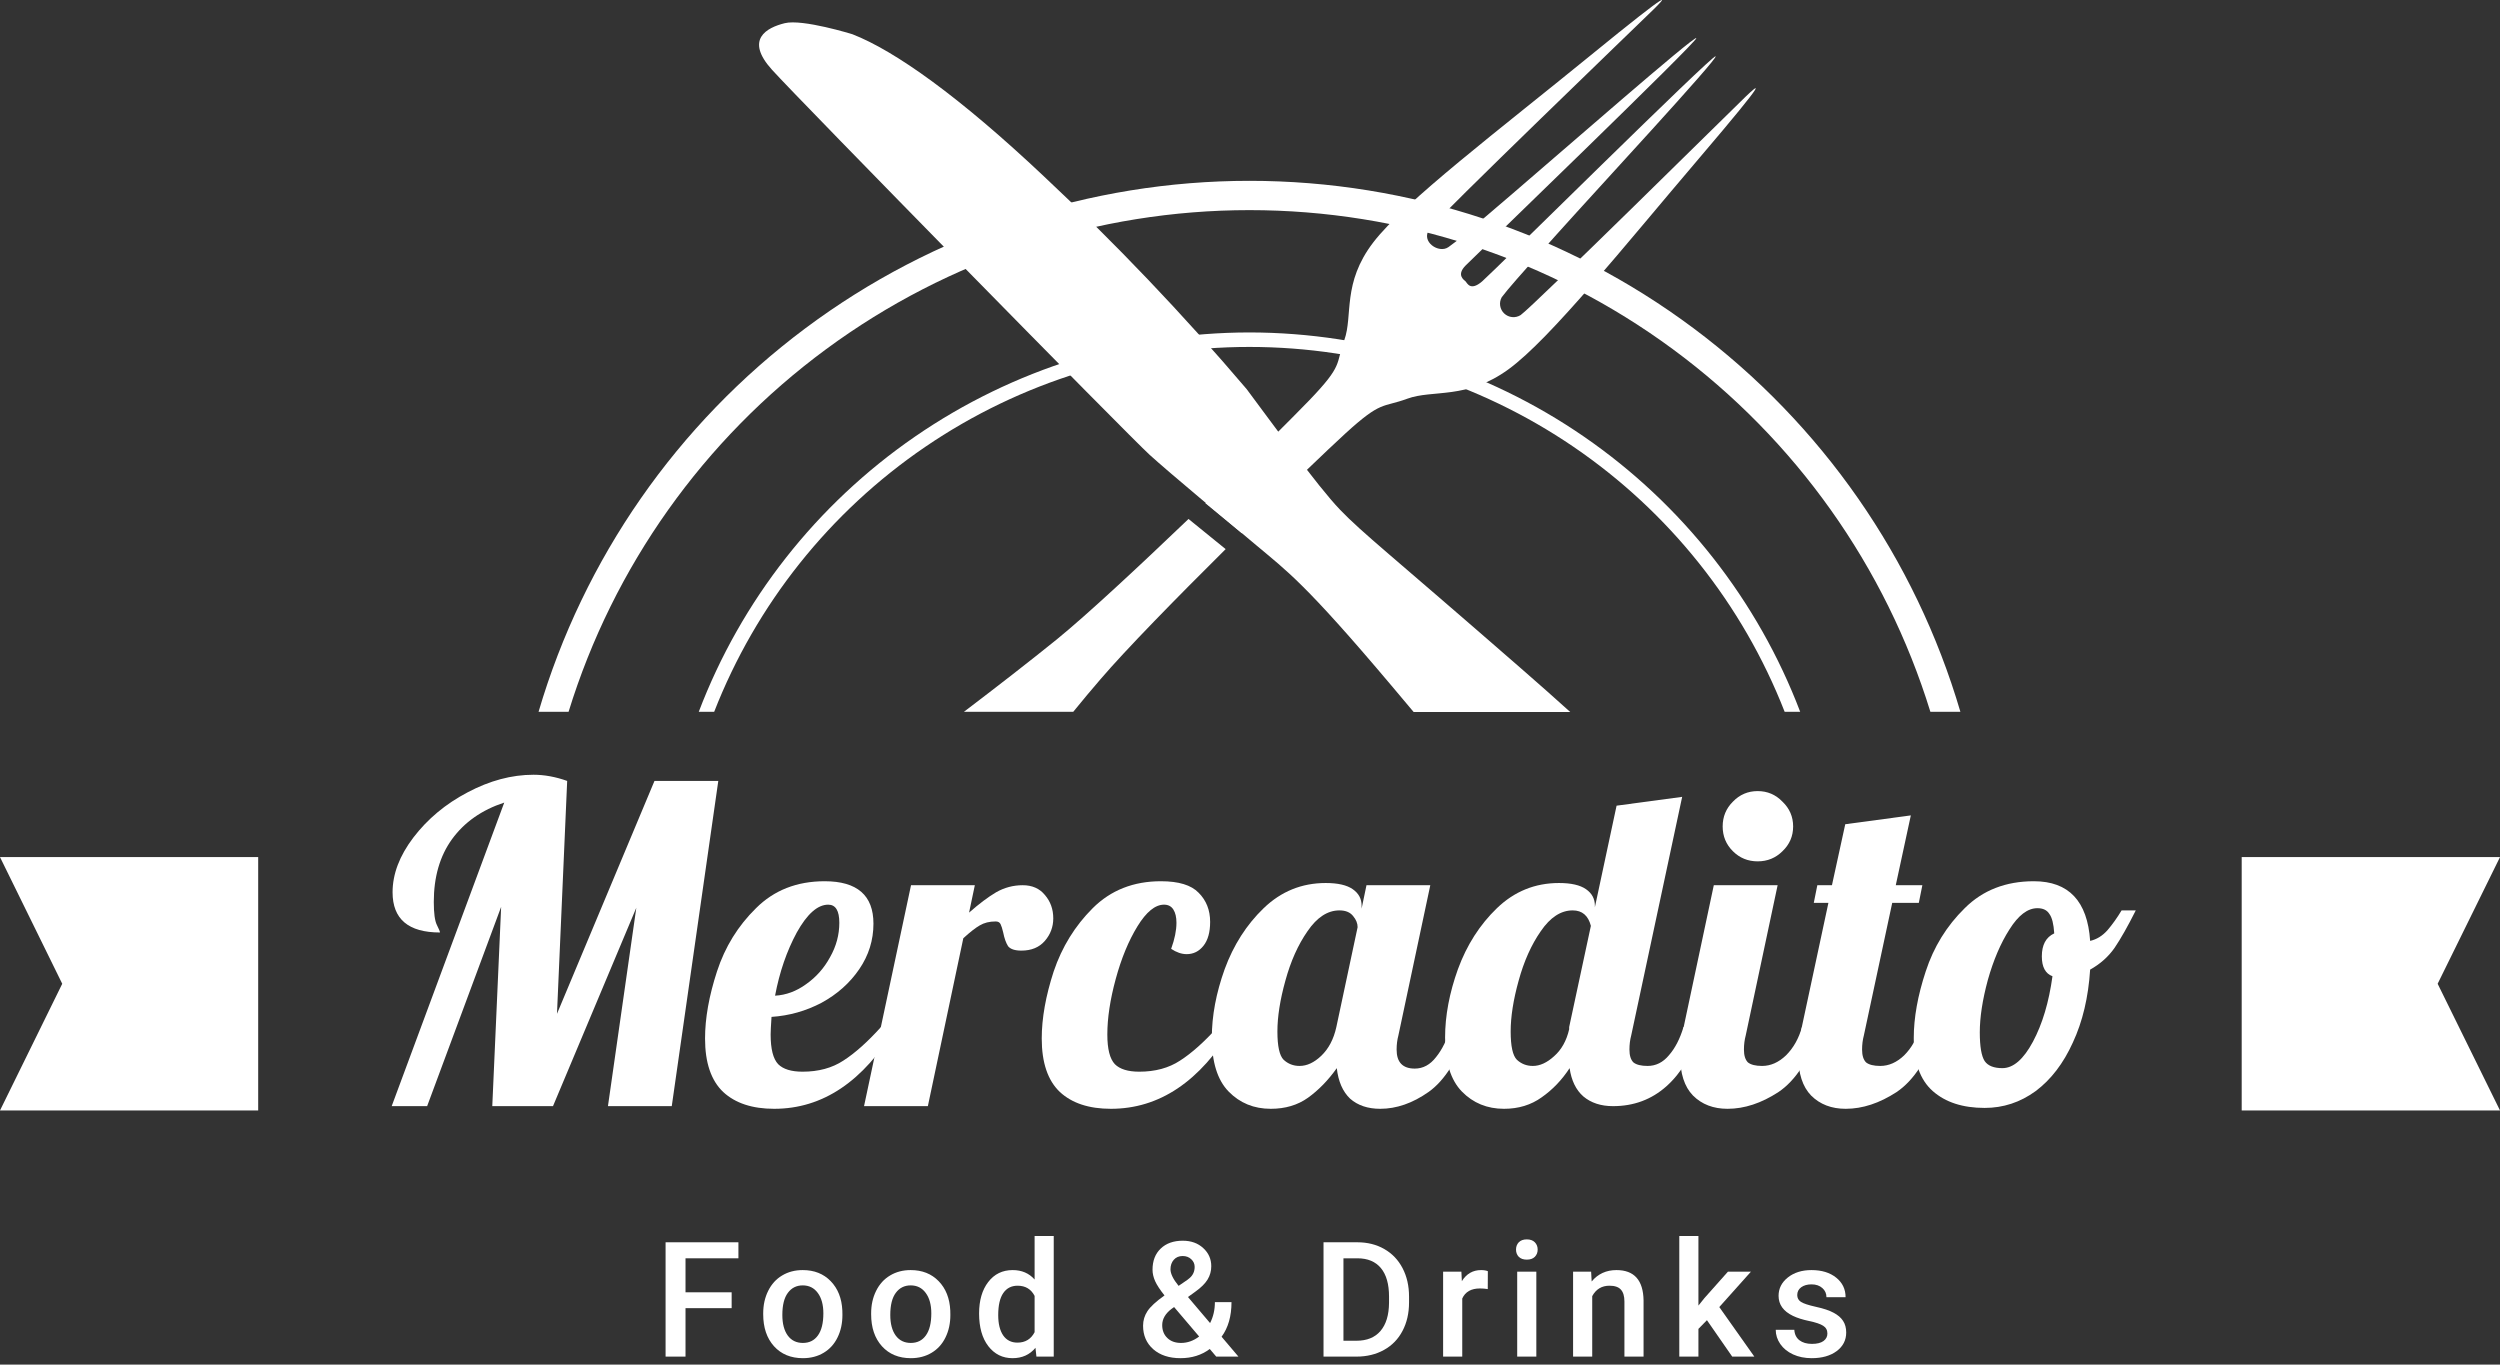 <svg width="240" height="131" viewBox="0 0 240 131" fill="none" xmlns="http://www.w3.org/2000/svg">
<rect x="0" y="0" width="240" height="131" fill="#333333" stroke="none"/>
<path fill-rule="evenodd" clip-rule="evenodd" d="M5.975 94.442L0 106.604H24.786V82.281H0L5.975 94.442Z" fill="white"/>
<path fill-rule="evenodd" clip-rule="evenodd" d="M240 82.281H215.203V106.604H240L234.014 94.442L240 82.281Z" fill="white"/>
<path d="M48.408 77.048C46.252 77.755 44.579 78.929 43.388 80.569C42.225 82.181 41.644 84.189 41.644 86.593C41.644 87.667 41.743 88.402 41.941 88.798C42.14 89.194 42.239 89.435 42.239 89.519C39.205 89.519 37.687 88.233 37.687 85.659C37.687 83.906 38.354 82.153 39.687 80.399C41.048 78.618 42.778 77.175 44.877 76.072C47.004 74.941 49.117 74.376 51.216 74.376C52.265 74.376 53.343 74.574 54.449 74.969L53.471 97.325L62.83 74.969H68.956L64.489 106.19H58.363L61.086 87.144L53.088 106.19H47.259L48.11 87.059L41.005 106.19H37.602L48.408 77.048Z" fill="white"/>
<path d="M74.321 106.445C72.222 106.445 70.592 105.908 69.429 104.833C68.266 103.73 67.685 102.019 67.685 99.7C67.685 97.749 68.067 95.6 68.833 93.252C69.599 90.905 70.847 88.883 72.577 87.186C74.307 85.461 76.505 84.599 79.171 84.599C82.291 84.599 83.851 85.956 83.851 88.671C83.851 90.255 83.397 91.711 82.49 93.04C81.582 94.37 80.376 95.444 78.873 96.264C77.37 97.056 75.768 97.508 74.066 97.622C74.009 98.47 73.981 99.036 73.981 99.318C73.981 100.704 74.222 101.652 74.704 102.161C75.186 102.641 75.966 102.882 77.044 102.882C78.576 102.882 79.88 102.528 80.958 101.821C82.064 101.114 83.269 100.04 84.574 98.597H86.02C82.872 103.829 78.973 106.445 74.321 106.445ZM74.406 95.585C75.456 95.529 76.448 95.161 77.384 94.483C78.349 93.804 79.114 92.941 79.682 91.895C80.277 90.849 80.575 89.746 80.575 88.586C80.575 87.427 80.221 86.847 79.511 86.847C78.49 86.847 77.484 87.738 76.491 89.519C75.527 91.301 74.832 93.323 74.406 95.585Z" fill="white"/>
<path d="M87.458 84.981H93.584L93.031 87.611C93.995 86.762 94.861 86.112 95.626 85.659C96.42 85.207 97.271 84.981 98.179 84.981C99.086 84.981 99.795 85.292 100.306 85.914C100.845 86.536 101.114 87.285 101.114 88.162C101.114 88.982 100.845 89.703 100.306 90.325C99.767 90.948 99.016 91.259 98.051 91.259C97.427 91.259 97.002 91.117 96.775 90.835C96.576 90.523 96.42 90.085 96.307 89.519C96.222 89.152 96.137 88.883 96.052 88.713C95.967 88.544 95.811 88.459 95.584 88.459C94.988 88.459 94.478 88.586 94.052 88.841C93.655 89.067 93.13 89.477 92.478 90.071L89.075 106.19H82.948L87.458 84.981Z" fill="white"/>
<path d="M106.644 106.445C104.545 106.445 102.914 105.908 101.751 104.833C100.589 103.73 100.007 102.019 100.007 99.7C100.007 97.749 100.39 95.6 101.156 93.252C101.95 90.905 103.198 88.883 104.9 87.186C106.63 85.461 108.814 84.599 111.451 84.599C113.153 84.599 114.358 84.966 115.067 85.702C115.805 86.437 116.173 87.37 116.173 88.501C116.173 89.491 115.961 90.255 115.535 90.792C115.11 91.329 114.571 91.598 113.919 91.598C113.437 91.598 112.94 91.428 112.43 91.089C112.77 90.156 112.94 89.322 112.94 88.586C112.94 88.049 112.841 87.625 112.642 87.314C112.444 87.003 112.146 86.847 111.749 86.847C110.898 86.847 110.047 87.54 109.196 88.926C108.346 90.311 107.651 91.994 107.112 93.974C106.573 95.953 106.304 97.735 106.304 99.318C106.304 100.704 106.545 101.652 107.027 102.161C107.509 102.641 108.289 102.882 109.367 102.882C110.898 102.882 112.203 102.528 113.281 101.821C114.387 101.114 115.592 100.04 116.897 98.597H118.343C115.195 103.829 111.295 106.445 106.644 106.445Z" fill="white"/>
<path d="M121.993 106.445C120.376 106.445 119.029 105.893 117.951 104.791C116.874 103.688 116.335 101.963 116.335 99.615C116.335 97.523 116.746 95.331 117.568 93.04C118.419 90.721 119.667 88.77 121.312 87.186C122.986 85.574 124.971 84.769 127.268 84.769C128.431 84.769 129.296 84.966 129.863 85.362C130.431 85.758 130.714 86.281 130.714 86.932V87.229L131.182 84.981H137.308L134.245 99.403C134.132 99.828 134.075 100.28 134.075 100.761C134.075 101.977 134.656 102.585 135.819 102.585C136.613 102.585 137.294 102.217 137.861 101.482C138.457 100.747 138.925 99.785 139.265 98.597H141.052C140.003 101.652 138.698 103.73 137.138 104.833C135.607 105.908 134.061 106.445 132.501 106.445C131.31 106.445 130.345 106.12 129.608 105.469C128.899 104.791 128.474 103.815 128.332 102.542C127.509 103.702 126.587 104.649 125.566 105.384C124.574 106.091 123.383 106.445 121.993 106.445ZM124.758 102.33C125.467 102.33 126.162 102.005 126.843 101.355C127.552 100.676 128.034 99.757 128.289 98.597L130.331 89.01C130.331 88.643 130.189 88.289 129.906 87.95C129.622 87.582 129.183 87.398 128.587 87.398C127.453 87.398 126.431 88.063 125.524 89.392C124.616 90.693 123.907 92.277 123.397 94.143C122.886 95.981 122.631 97.608 122.631 99.022C122.631 100.435 122.83 101.34 123.227 101.736C123.652 102.132 124.163 102.33 124.758 102.33Z" fill="white"/>
<path d="M144.386 106.445C142.769 106.445 141.422 105.893 140.344 104.791C139.267 103.688 138.728 101.963 138.728 99.615C138.728 97.523 139.139 95.331 139.962 93.04C140.812 90.721 142.06 88.77 143.705 87.186C145.379 85.574 147.364 84.769 149.661 84.769C150.824 84.769 151.689 84.966 152.256 85.362C152.824 85.758 153.107 86.281 153.107 86.932V87.102L155.192 77.345L161.488 76.497L156.596 99.403C156.482 99.828 156.426 100.28 156.426 100.761C156.426 101.326 156.553 101.736 156.809 101.991C157.092 102.217 157.546 102.33 158.17 102.33C158.964 102.33 159.645 101.991 160.212 101.312C160.808 100.633 161.276 99.728 161.616 98.597H163.403C161.673 103.659 158.822 106.19 154.852 106.19C153.689 106.19 152.739 105.879 152.001 105.257C151.292 104.635 150.853 103.73 150.682 102.542C149.945 103.674 149.052 104.607 148.002 105.342C146.981 106.077 145.776 106.445 144.386 106.445ZM147.151 102.33C147.832 102.33 148.513 102.019 149.193 101.397C149.902 100.775 150.385 99.912 150.64 98.809V98.597L152.724 88.883C152.469 87.893 151.888 87.398 150.98 87.398C149.846 87.398 148.825 88.063 147.917 89.392C147.01 90.693 146.3 92.277 145.79 94.143C145.279 95.981 145.024 97.608 145.024 99.022C145.024 100.435 145.223 101.34 145.62 101.736C146.045 102.132 146.556 102.33 147.151 102.33Z" fill="white"/>
<path d="M168.737 82.69C167.801 82.69 167.007 82.365 166.355 81.714C165.702 81.064 165.376 80.272 165.376 79.339C165.376 78.406 165.702 77.614 166.355 76.963C167.007 76.284 167.801 75.945 168.737 75.945C169.673 75.945 170.467 76.284 171.12 76.963C171.8 77.614 172.141 78.406 172.141 79.339C172.141 80.272 171.8 81.064 171.12 81.714C170.467 82.365 169.673 82.69 168.737 82.69ZM165.844 106.445C164.483 106.445 163.377 106.021 162.526 105.172C161.703 104.324 161.292 103.051 161.292 101.355C161.292 100.648 161.406 99.728 161.632 98.597L164.525 84.981H170.652L167.589 99.403C167.475 99.828 167.418 100.28 167.418 100.761C167.418 101.326 167.546 101.736 167.801 101.991C168.085 102.217 168.539 102.33 169.163 102.33C169.985 102.33 170.751 101.991 171.46 101.312C172.169 100.605 172.679 99.7 172.991 98.597H174.778C173.729 101.652 172.382 103.73 170.737 104.833C169.092 105.908 167.461 106.445 165.844 106.445Z" fill="white"/>
<path d="M177.186 106.445C175.825 106.445 174.719 106.021 173.868 105.172C173.045 104.324 172.634 103.051 172.634 101.355C172.634 100.648 172.748 99.728 172.974 98.597L175.527 86.677H174.123L174.463 84.981H175.867L177.144 79.127L183.44 78.278L181.994 84.981H184.546L184.206 86.677H181.653L178.93 99.403C178.817 99.828 178.76 100.28 178.76 100.761C178.76 101.326 178.888 101.736 179.143 101.991C179.427 102.217 179.881 102.33 180.505 102.33C181.327 102.33 182.093 101.991 182.802 101.312C183.511 100.605 184.021 99.7 184.333 98.597H186.12C185.071 101.652 183.724 103.73 182.079 104.833C180.434 105.908 178.803 106.445 177.186 106.445Z" fill="white"/>
<path d="M190.528 106.36C188.429 106.36 186.77 105.823 185.55 104.748C184.331 103.674 183.721 101.977 183.721 99.658C183.721 97.707 184.104 95.571 184.87 93.252C185.635 90.905 186.883 88.883 188.613 87.186C190.343 85.461 192.556 84.599 195.25 84.599C198.597 84.599 200.398 86.508 200.653 90.325C201.277 90.184 201.83 89.845 202.312 89.307C202.794 88.742 203.248 88.106 203.673 87.398H205.035C204.269 88.926 203.588 90.127 202.993 91.004C202.397 91.853 201.617 92.545 200.653 93.083C200.483 95.741 199.93 98.074 198.994 100.082C198.086 102.09 196.895 103.645 195.42 104.748C193.945 105.823 192.315 106.36 190.528 106.36ZM192.229 102.542C193.279 102.542 194.257 101.694 195.165 99.997C196.072 98.3 196.696 96.208 197.037 93.719C196.356 93.465 196.016 92.828 196.016 91.81C196.016 90.707 196.413 89.972 197.207 89.604C197.15 88.699 196.994 88.077 196.739 87.738C196.512 87.37 196.129 87.186 195.59 87.186C194.654 87.186 193.761 87.865 192.91 89.222C192.059 90.552 191.364 92.178 190.826 94.101C190.315 95.996 190.06 97.664 190.06 99.106C190.06 100.464 190.216 101.383 190.528 101.864C190.84 102.316 191.407 102.542 192.229 102.542Z" fill="white"/>
<path d="M70.238 125.583H65.809V130.234H63.896V119.259H70.888V120.797H65.809V124.061H70.238V125.583Z" fill="white"/>
<path d="M73.268 126.081C73.268 125.282 73.427 124.563 73.744 123.925C74.062 123.282 74.508 122.789 75.082 122.448C75.657 122.101 76.317 121.928 77.063 121.928C78.166 121.928 79.061 122.282 79.746 122.99C80.437 123.699 80.81 124.639 80.865 125.809L80.873 126.239C80.873 127.043 80.716 127.762 80.404 128.395C80.097 129.028 79.653 129.518 79.074 129.865C78.499 130.211 77.834 130.385 77.078 130.385C75.924 130.385 74.999 130.003 74.304 129.239C73.613 128.47 73.268 127.448 73.268 126.171V126.081ZM75.105 126.239C75.105 127.078 75.279 127.736 75.626 128.214C75.974 128.686 76.458 128.922 77.078 128.922C77.698 128.922 78.179 128.681 78.522 128.199C78.87 127.716 79.043 127.01 79.043 126.081C79.043 125.257 78.864 124.603 78.507 124.121C78.154 123.639 77.673 123.397 77.063 123.397C76.463 123.397 75.987 123.636 75.634 124.114C75.281 124.586 75.105 125.294 75.105 126.239Z" fill="white"/>
<path d="M83.63 126.081C83.63 125.282 83.789 124.563 84.106 123.925C84.424 123.282 84.87 122.789 85.445 122.448C86.019 122.101 86.679 121.928 87.425 121.928C88.529 121.928 89.423 122.282 90.109 122.99C90.799 123.699 91.172 124.639 91.227 125.809L91.235 126.239C91.235 127.043 91.079 127.762 90.766 128.395C90.459 129.028 90.015 129.518 89.436 129.865C88.861 130.211 88.196 130.385 87.44 130.385C86.286 130.385 85.361 130.003 84.666 129.239C83.975 128.47 83.63 127.448 83.63 126.171V126.081ZM85.467 126.239C85.467 127.078 85.641 127.736 85.989 128.214C86.337 128.686 86.82 128.922 87.44 128.922C88.06 128.922 88.541 128.681 88.884 128.199C89.232 127.716 89.406 127.01 89.406 126.081C89.406 125.257 89.227 124.603 88.869 124.121C88.516 123.639 88.035 123.397 87.425 123.397C86.825 123.397 86.349 123.636 85.996 124.114C85.644 124.586 85.467 125.294 85.467 126.239Z" fill="white"/>
<path d="M93.993 126.096C93.993 124.84 94.285 123.832 94.869 123.073C95.454 122.31 96.238 121.928 97.22 121.928C98.087 121.928 98.788 122.229 99.322 122.832V118.656H101.159V130.234H99.496L99.405 129.39C98.856 130.053 98.122 130.385 97.205 130.385C96.248 130.385 95.472 130 94.877 129.231C94.287 128.463 93.993 127.417 93.993 126.096ZM95.829 126.254C95.829 127.083 95.988 127.731 96.306 128.199C96.628 128.661 97.084 128.892 97.674 128.892C98.425 128.892 98.974 128.558 99.322 127.89V124.407C98.984 123.754 98.44 123.428 97.689 123.428C97.094 123.428 96.636 123.664 96.313 124.136C95.991 124.603 95.829 125.309 95.829 126.254Z" fill="white"/>
<path d="M109.735 127.272C109.735 126.764 109.874 126.299 110.151 125.877C110.428 125.45 110.975 124.945 111.792 124.362C111.363 123.825 111.063 123.367 110.892 122.99C110.726 122.614 110.643 122.249 110.643 121.898C110.643 121.038 110.905 120.36 111.429 119.862C111.953 119.36 112.658 119.109 113.545 119.109C114.347 119.109 115.002 119.345 115.511 119.817C116.025 120.285 116.282 120.865 116.282 121.558C116.282 122.016 116.166 122.438 115.934 122.825C115.702 123.207 115.322 123.588 114.793 123.97L114.044 124.513L116.168 127.015C116.476 126.412 116.629 125.742 116.629 125.003H118.224C118.224 126.355 117.907 127.463 117.272 128.327L118.89 130.234H116.758L116.138 129.503C115.352 130.091 114.415 130.385 113.326 130.385C112.237 130.385 111.366 130.098 110.711 129.525C110.06 128.947 109.735 128.196 109.735 127.272ZM113.379 128.922C113.999 128.922 114.578 128.716 115.118 128.304L112.714 125.478L112.479 125.644C111.875 126.101 111.572 126.623 111.572 127.211C111.572 127.719 111.736 128.131 112.064 128.448C112.391 128.764 112.83 128.922 113.379 128.922ZM112.366 121.852C112.366 122.274 112.626 122.805 113.145 123.443L113.984 122.87L114.218 122.681C114.53 122.405 114.687 122.051 114.687 121.619C114.687 121.332 114.578 121.089 114.362 120.888C114.145 120.682 113.87 120.578 113.538 120.578C113.18 120.578 112.895 120.699 112.683 120.94C112.472 121.181 112.366 121.485 112.366 121.852Z" fill="white"/>
<path d="M127.058 130.234V119.259H130.309C131.281 119.259 132.143 119.476 132.894 119.908C133.65 120.34 134.234 120.953 134.648 121.747C135.061 122.541 135.268 123.45 135.268 124.475V125.026C135.268 126.066 135.058 126.98 134.64 127.769C134.227 128.558 133.635 129.166 132.864 129.593C132.098 130.02 131.218 130.234 130.225 130.234H127.058ZM128.971 120.797V128.711H130.218C131.221 128.711 131.989 128.4 132.523 127.777C133.063 127.149 133.337 126.249 133.347 125.078V124.468C133.347 123.277 133.088 122.367 132.569 121.739C132.05 121.111 131.296 120.797 130.309 120.797H128.971Z" fill="white"/>
<path d="M142.825 123.752C142.583 123.712 142.334 123.691 142.077 123.691C141.235 123.691 140.668 124.013 140.376 124.656V130.234H138.539V122.078H140.293L140.338 122.99C140.782 122.282 141.397 121.928 142.183 121.928C142.445 121.928 142.661 121.963 142.833 122.033L142.825 123.752Z" fill="white"/>
<path d="M147.488 130.234H145.651V122.078H147.488V130.234ZM145.538 119.96C145.538 119.679 145.626 119.445 145.802 119.259C145.984 119.074 146.241 118.981 146.573 118.981C146.906 118.981 147.163 119.074 147.344 119.259C147.526 119.445 147.616 119.679 147.616 119.96C147.616 120.237 147.526 120.468 147.344 120.654C147.163 120.835 146.906 120.925 146.573 120.925C146.241 120.925 145.984 120.835 145.802 120.654C145.626 120.468 145.538 120.237 145.538 119.96Z" fill="white"/>
<path d="M152.748 122.078L152.8 123.021C153.405 122.292 154.199 121.928 155.182 121.928C156.885 121.928 157.752 122.9 157.782 124.845V130.234H155.945V124.95C155.945 124.433 155.832 124.051 155.605 123.804C155.383 123.553 155.018 123.428 154.509 123.428C153.768 123.428 153.216 123.762 152.853 124.43V130.234H151.016V122.078H152.748Z" fill="white"/>
<path d="M163.866 126.737L163.049 127.573V130.234H161.212V118.656H163.049V125.335L163.624 124.619L165.884 122.078H168.091L165.052 125.478L168.416 130.234H166.292L163.866 126.737Z" fill="white"/>
<path d="M175.43 128.018C175.43 127.691 175.294 127.443 175.022 127.272C174.755 127.101 174.309 126.95 173.684 126.819C173.059 126.689 172.537 126.523 172.119 126.322C171.202 125.88 170.743 125.239 170.743 124.4C170.743 123.696 171.04 123.109 171.635 122.636C172.23 122.164 172.986 121.928 173.903 121.928C174.88 121.928 175.669 122.169 176.269 122.651C176.874 123.134 177.176 123.759 177.176 124.528H175.339C175.339 124.176 175.208 123.885 174.946 123.654C174.684 123.418 174.336 123.299 173.903 123.299C173.5 123.299 173.17 123.392 172.913 123.578C172.661 123.764 172.535 124.013 172.535 124.325C172.535 124.606 172.653 124.825 172.89 124.98C173.127 125.136 173.605 125.294 174.326 125.455C175.047 125.611 175.611 125.799 176.019 126.02C176.433 126.237 176.738 126.498 176.934 126.804C177.136 127.111 177.236 127.483 177.236 127.92C177.236 128.654 176.932 129.249 176.322 129.706C175.712 130.158 174.913 130.385 173.925 130.385C173.255 130.385 172.658 130.264 172.134 130.023C171.61 129.782 171.202 129.45 170.909 129.028C170.617 128.606 170.471 128.151 170.471 127.664H172.255C172.28 128.096 172.444 128.43 172.746 128.666C173.049 128.897 173.449 129.013 173.948 129.013C174.432 129.013 174.8 128.922 175.052 128.741C175.304 128.556 175.43 128.314 175.43 128.018Z" fill="white"/>
<path d="M119.95 31.914C108.474 31.926 97.273 35.415 87.832 41.919C78.391 48.423 71.154 57.634 67.082 68.331H68.562C72.593 58.013 79.655 49.149 88.823 42.899C97.991 36.65 108.838 33.306 119.944 33.306C131.05 33.306 141.897 36.65 151.065 42.899C160.233 49.149 167.295 58.013 171.326 68.331H172.817C168.744 57.635 161.507 48.424 152.066 41.921C142.625 35.417 131.425 31.928 119.95 31.914Z" fill="white"/>
<path d="M54.583 68.331C58.879 54.388 67.546 42.186 79.312 33.518C91.077 24.849 105.321 20.172 119.95 20.172C134.578 20.172 148.822 24.849 160.587 33.518C172.353 42.186 181.02 54.388 185.316 68.331H188.197C183.875 53.622 174.888 40.705 162.584 31.516C150.281 22.327 135.322 17.36 119.95 17.36C104.577 17.36 89.618 22.327 77.315 31.516C65.011 40.705 56.025 53.622 51.702 68.331H54.583Z" fill="white"/>
<path fill-rule="evenodd" clip-rule="evenodd" d="M110.365 43.662C112.293 45.417 117.775 49.966 120.645 52.38C123.514 54.795 125.263 55.957 133.559 65.794L135.711 68.354H150.744C149.287 67.046 147.729 65.649 146.013 64.162C133.189 52.984 130.846 51.218 128.649 48.938C126.451 46.657 122.023 40.476 119.681 37.358C113.579 30.181 107.074 23.355 100.197 16.913C92.126 9.301 85.938 4.886 81.835 3.288C81.835 3.288 77.048 1.801 75.333 2.226C73.618 2.651 71.465 3.768 74.111 6.697C76.757 9.625 108.425 41.907 110.365 43.662Z" fill="white"/>
<path d="M119.21 51.184C123.548 46.915 127.539 43.092 129.142 41.627C132.651 38.419 132.673 39.168 135.106 38.274C137.538 37.38 140.801 38.386 144.825 35.446C148.85 32.506 155.934 23.62 163.098 15.214C170.261 6.809 168.703 8.206 167.582 9.279C166.461 10.352 147.19 29.399 145.98 30.248C145.738 30.401 145.452 30.469 145.167 30.441C144.882 30.414 144.614 30.292 144.406 30.096C144.198 29.9 144.061 29.641 144.017 29.359C143.973 29.077 144.025 28.788 144.164 28.538C144.87 27.622 145.475 26.929 149.41 22.536C153.345 18.143 164.981 5.59 164.701 5.4C164.421 5.21 143.401 26.057 142.28 27.018C141.159 27.979 140.857 27.186 140.7 27.018C140.532 26.862 139.792 26.403 140.7 25.487C141.608 24.57 163.019 3.925 162.851 3.656C162.683 3.388 149.713 14.734 145.206 18.59C140.7 22.446 139.982 23.061 139.052 23.721C138.121 24.38 136.361 23.184 137.225 21.999C138.088 20.814 157.627 1.991 158.726 0.918C159.824 -0.155 161.237 -1.653 152.605 5.389C143.973 12.431 134.837 19.35 131.832 23.273C128.828 27.197 129.904 30.293 129.052 32.652C128.2 35.01 128.985 34.999 125.689 38.431C124.165 40.007 120.163 44.02 115.712 48.301L119.21 51.184Z" fill="white"/>
<path d="M103.033 68.331C103.93 67.213 104.805 66.196 105.623 65.235C108.067 62.373 112.932 57.41 117.663 52.716L114.098 49.821C109.356 54.359 104.39 58.987 101.509 61.334C98.874 63.469 95.646 65.973 92.54 68.331H103.033Z" fill="white"/>
</svg>
